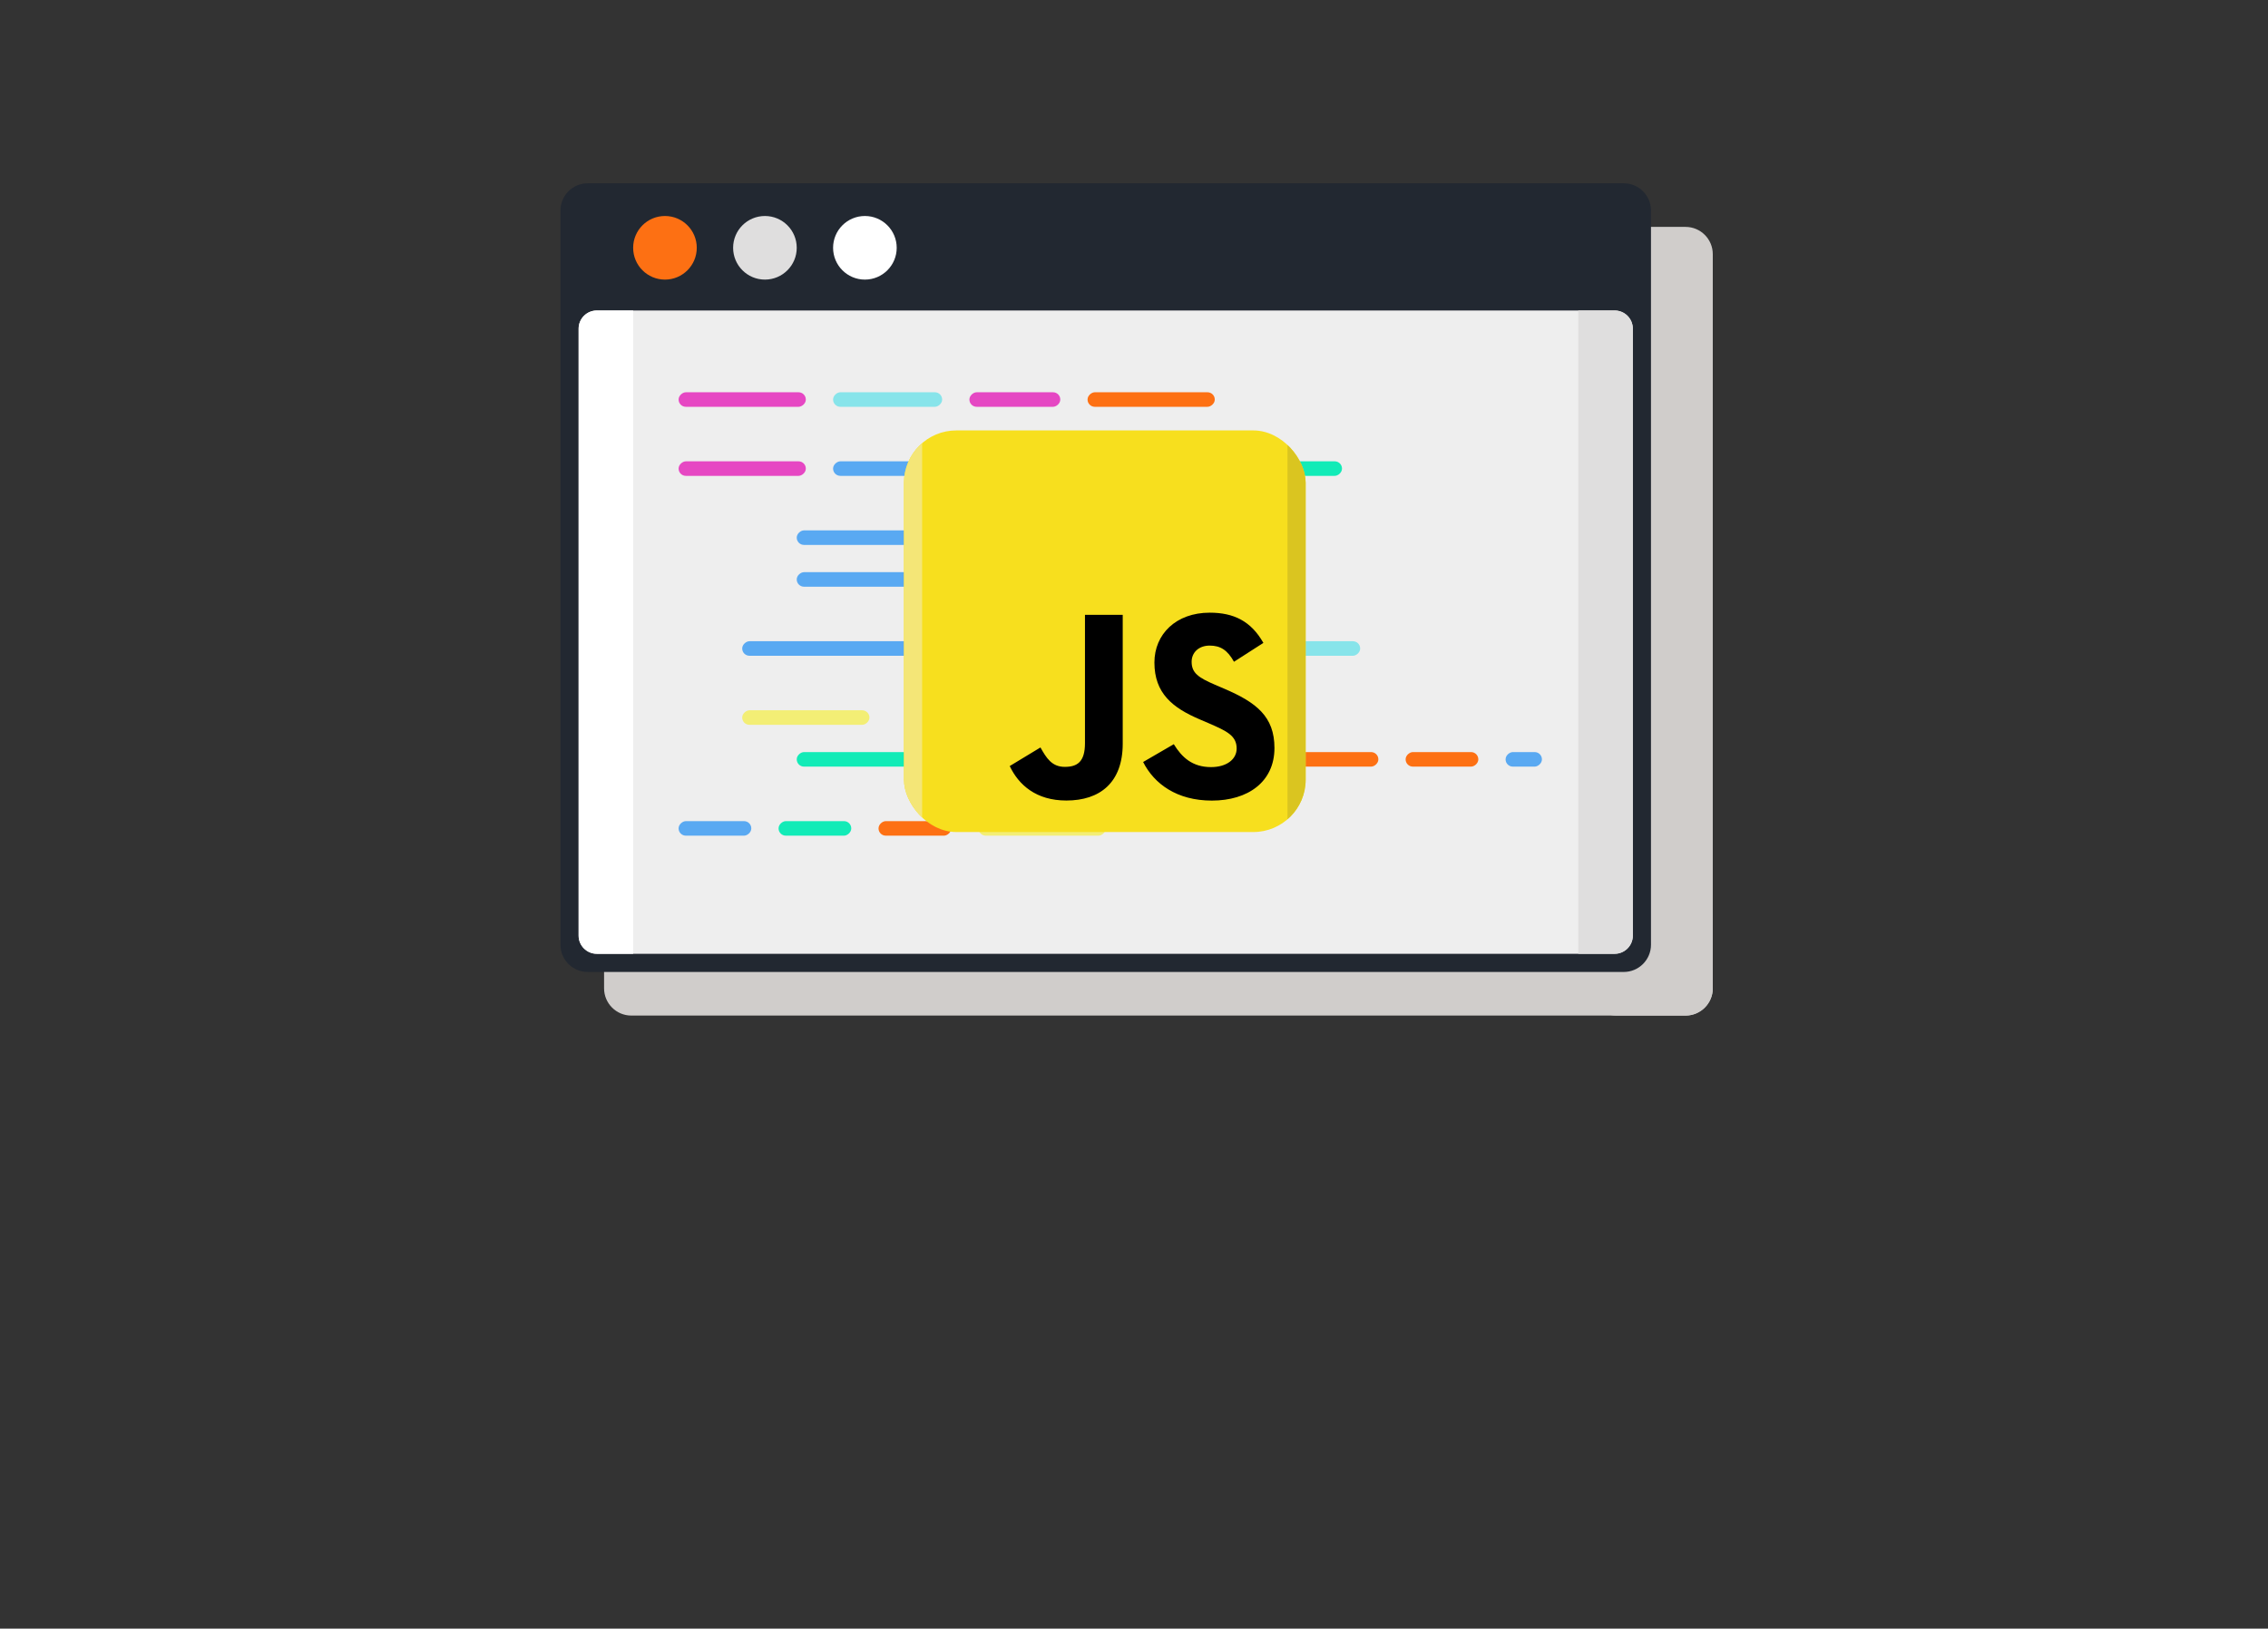 <svg width="433" height="311" viewBox="0 0 433 311" fill="none" xmlns="http://www.w3.org/2000/svg">
<rect x="0" y="0" width="433" height="311" fill="#333333" stroke="none"/>
<path d="M321.795 43.328H308.609C305.734 43.328 303.404 45.659 303.404 48.533V188.725C303.404 191.6 305.734 193.93 308.609 193.93H321.795C324.67 193.93 327 191.6 327 188.725V48.533C327 45.659 324.67 43.328 321.795 43.328Z" fill="#D0CDCB"/>
<path d="M115.328 175.539V188.725C115.328 191.6 117.659 193.93 120.533 193.93H321.795C324.67 193.93 327 191.6 327 188.725V175.539C327 172.664 324.67 170.333 321.795 170.333H120.533C117.659 170.333 115.328 172.664 115.328 175.539Z" fill="#D0CDCB"/>
<path d="M309.997 35H112.205C109.33 35 107 37.33 107 40.205V180.397C107 183.271 109.33 185.602 112.205 185.602H309.997C312.872 185.602 315.202 183.271 315.202 180.397V40.205C315.202 37.33 312.872 35 309.997 35Z" fill="#222831"/>
<path d="M308.262 59.291H113.94C112.024 59.291 110.47 60.844 110.47 62.761V178.662C110.47 180.578 112.024 182.132 113.94 182.132H308.262C310.178 182.132 311.732 180.578 311.732 178.662V62.761C311.732 60.844 310.178 59.291 308.262 59.291Z" fill="#EEEEEE"/>
<rect x="129.555" y="77.682" width="2.776" height="24.29" rx="1.388" transform="rotate(-90 129.555 77.682)" fill="#E647C3"/>
<rect x="129.555" y="90.868" width="2.776" height="24.29" rx="1.388" transform="rotate(-90 129.555 90.868)" fill="#E647C3"/>
<rect x="159.051" y="90.868" width="2.776" height="24.29" rx="1.388" transform="rotate(-90 159.051 90.868)" fill="#59A9F2"/>
<rect x="152.11" y="104.055" width="2.776" height="24.29" rx="1.388" transform="rotate(-90 152.11 104.055)" fill="#59A9F2"/>
<rect x="152.11" y="112.036" width="2.776" height="24.29" rx="1.388" transform="rotate(-90 152.11 112.036)" fill="#59A9F2"/>
<rect x="141.7" y="125.222" width="2.776" height="38.17" rx="1.388" transform="rotate(-90 141.7 125.222)" fill="#59A9F2"/>
<rect x="141.7" y="138.409" width="2.776" height="24.29" rx="1.388" transform="rotate(-90 141.7 138.409)" fill="#F3EE75"/>
<rect x="129.555" y="159.576" width="2.776" height="13.88" rx="1.388" transform="rotate(-90 129.555 159.576)" fill="#59A9F2"/>
<rect x="148.64" y="159.576" width="2.776" height="13.88" rx="1.388" transform="rotate(-90 148.64 159.576)" fill="#12EBB7"/>
<rect x="152.11" y="146.39" width="2.776" height="24.29" rx="1.388" transform="rotate(-90 152.11 146.39)" fill="#12EBB7"/>
<rect x="231.921" y="125.222" width="2.776" height="27.76" rx="1.388" transform="rotate(-90 231.921 125.222)" fill="#87E4EA"/>
<rect x="235.391" y="146.39" width="2.776" height="27.76" rx="1.388" transform="rotate(-90 235.391 146.39)" fill="#FD7013"/>
<rect x="268.356" y="146.39" width="2.776" height="13.88" rx="1.388" transform="rotate(-90 268.356 146.39)" fill="#FD7013"/>
<rect x="287.441" y="146.39" width="2.776" height="6.94" rx="1.388" transform="rotate(-90 287.441 146.39)" fill="#59A9F2"/>
<rect x="159.051" y="77.682" width="2.776" height="20.82" rx="1.388" transform="rotate(-90 159.051 77.682)" fill="#87E4EA"/>
<rect x="207.631" y="77.682" width="2.776" height="24.29" rx="1.388" transform="rotate(-90 207.631 77.682)" fill="#FD7013"/>
<rect x="185.076" y="77.682" width="2.776" height="17.35" rx="1.388" transform="rotate(-90 185.076 77.682)" fill="#E547C3"/>
<rect x="231.921" y="90.868" width="2.776" height="24.29" rx="1.388" transform="rotate(-90 231.921 90.868)" fill="#12EBB7"/>
<rect x="167.726" y="159.576" width="2.776" height="13.88" rx="1.388" transform="rotate(-90 167.726 159.576)" fill="#FD7013"/>
<rect x="186.811" y="159.576" width="2.776" height="24.29" rx="1.388" transform="rotate(-90 186.811 159.576)" fill="#F3EE75"/>
<path d="M301.322 59.291H308.262C310.178 59.291 311.732 60.844 311.732 62.761V178.662C311.732 180.578 310.178 182.132 308.262 182.132H301.322V59.291Z" fill="#DFDEDE"/>
<path d="M110.47 62.761C110.47 60.844 112.024 59.291 113.94 59.291H120.88V182.132H113.94C112.024 182.132 110.47 180.578 110.47 178.662V62.761Z" fill="white"/>
<path d="M126.953 53.391C130.306 53.391 133.025 50.673 133.025 47.319C133.025 43.965 130.306 41.246 126.953 41.246C123.599 41.246 120.88 43.965 120.88 47.319C120.88 50.673 123.599 53.391 126.953 53.391Z" fill="#FD7013"/>
<path d="M146.038 53.391C149.392 53.391 152.11 50.673 152.11 47.319C152.11 43.965 149.392 41.246 146.038 41.246C142.684 41.246 139.965 43.965 139.965 47.319C139.965 50.673 142.684 53.391 146.038 53.391Z" fill="#DFDEDE"/>
<path d="M165.123 53.391C168.477 53.391 171.196 50.673 171.196 47.319C171.196 43.965 168.477 41.246 165.123 41.246C161.769 41.246 159.051 43.965 159.051 47.319C159.051 50.673 161.769 53.391 165.123 53.391Z" fill="white"/>
<g clip-path="url(#clip0_221_105)">
<path d="M249.271 82.193H172.583V158.882H249.271V82.193Z" fill="#F7DF1E"/>
<path d="M224.098 142.107C225.643 144.629 227.652 146.483 231.207 146.483C234.193 146.483 236.1 144.99 236.1 142.928C236.1 140.457 234.14 139.582 230.854 138.144L229.052 137.371C223.852 135.156 220.398 132.38 220.398 126.513C220.398 121.108 224.516 116.994 230.951 116.994C235.533 116.994 238.827 118.589 241.201 122.764L235.589 126.367C234.354 124.152 233.021 123.279 230.951 123.279C228.841 123.279 227.503 124.618 227.503 126.367C227.503 128.529 228.842 129.404 231.934 130.743L233.735 131.515C239.858 134.141 243.315 136.817 243.315 142.836C243.315 149.324 238.218 152.878 231.374 152.878C224.681 152.878 220.357 149.689 218.242 145.509L224.098 142.107ZM198.641 142.731C199.773 144.74 200.803 146.438 203.279 146.438C205.647 146.438 207.14 145.511 207.14 141.909V117.405H214.347V142.007C214.347 149.469 209.972 152.865 203.586 152.865C197.816 152.865 194.475 149.879 192.775 146.282L198.641 142.731Z" fill="black"/>
<rect x="245.801" y="82.193" width="3.47" height="76.689" fill="#DAC520"/>
<rect x="172.583" y="82.193" width="3.47" height="76.689" fill="#F4E677"/>
</g>
<defs>
<clipPath id="clip0_221_105">
<rect x="172.583" y="82.193" width="76.688" height="76.689" rx="10" fill="white"/>
</clipPath>
</defs>
</svg>
